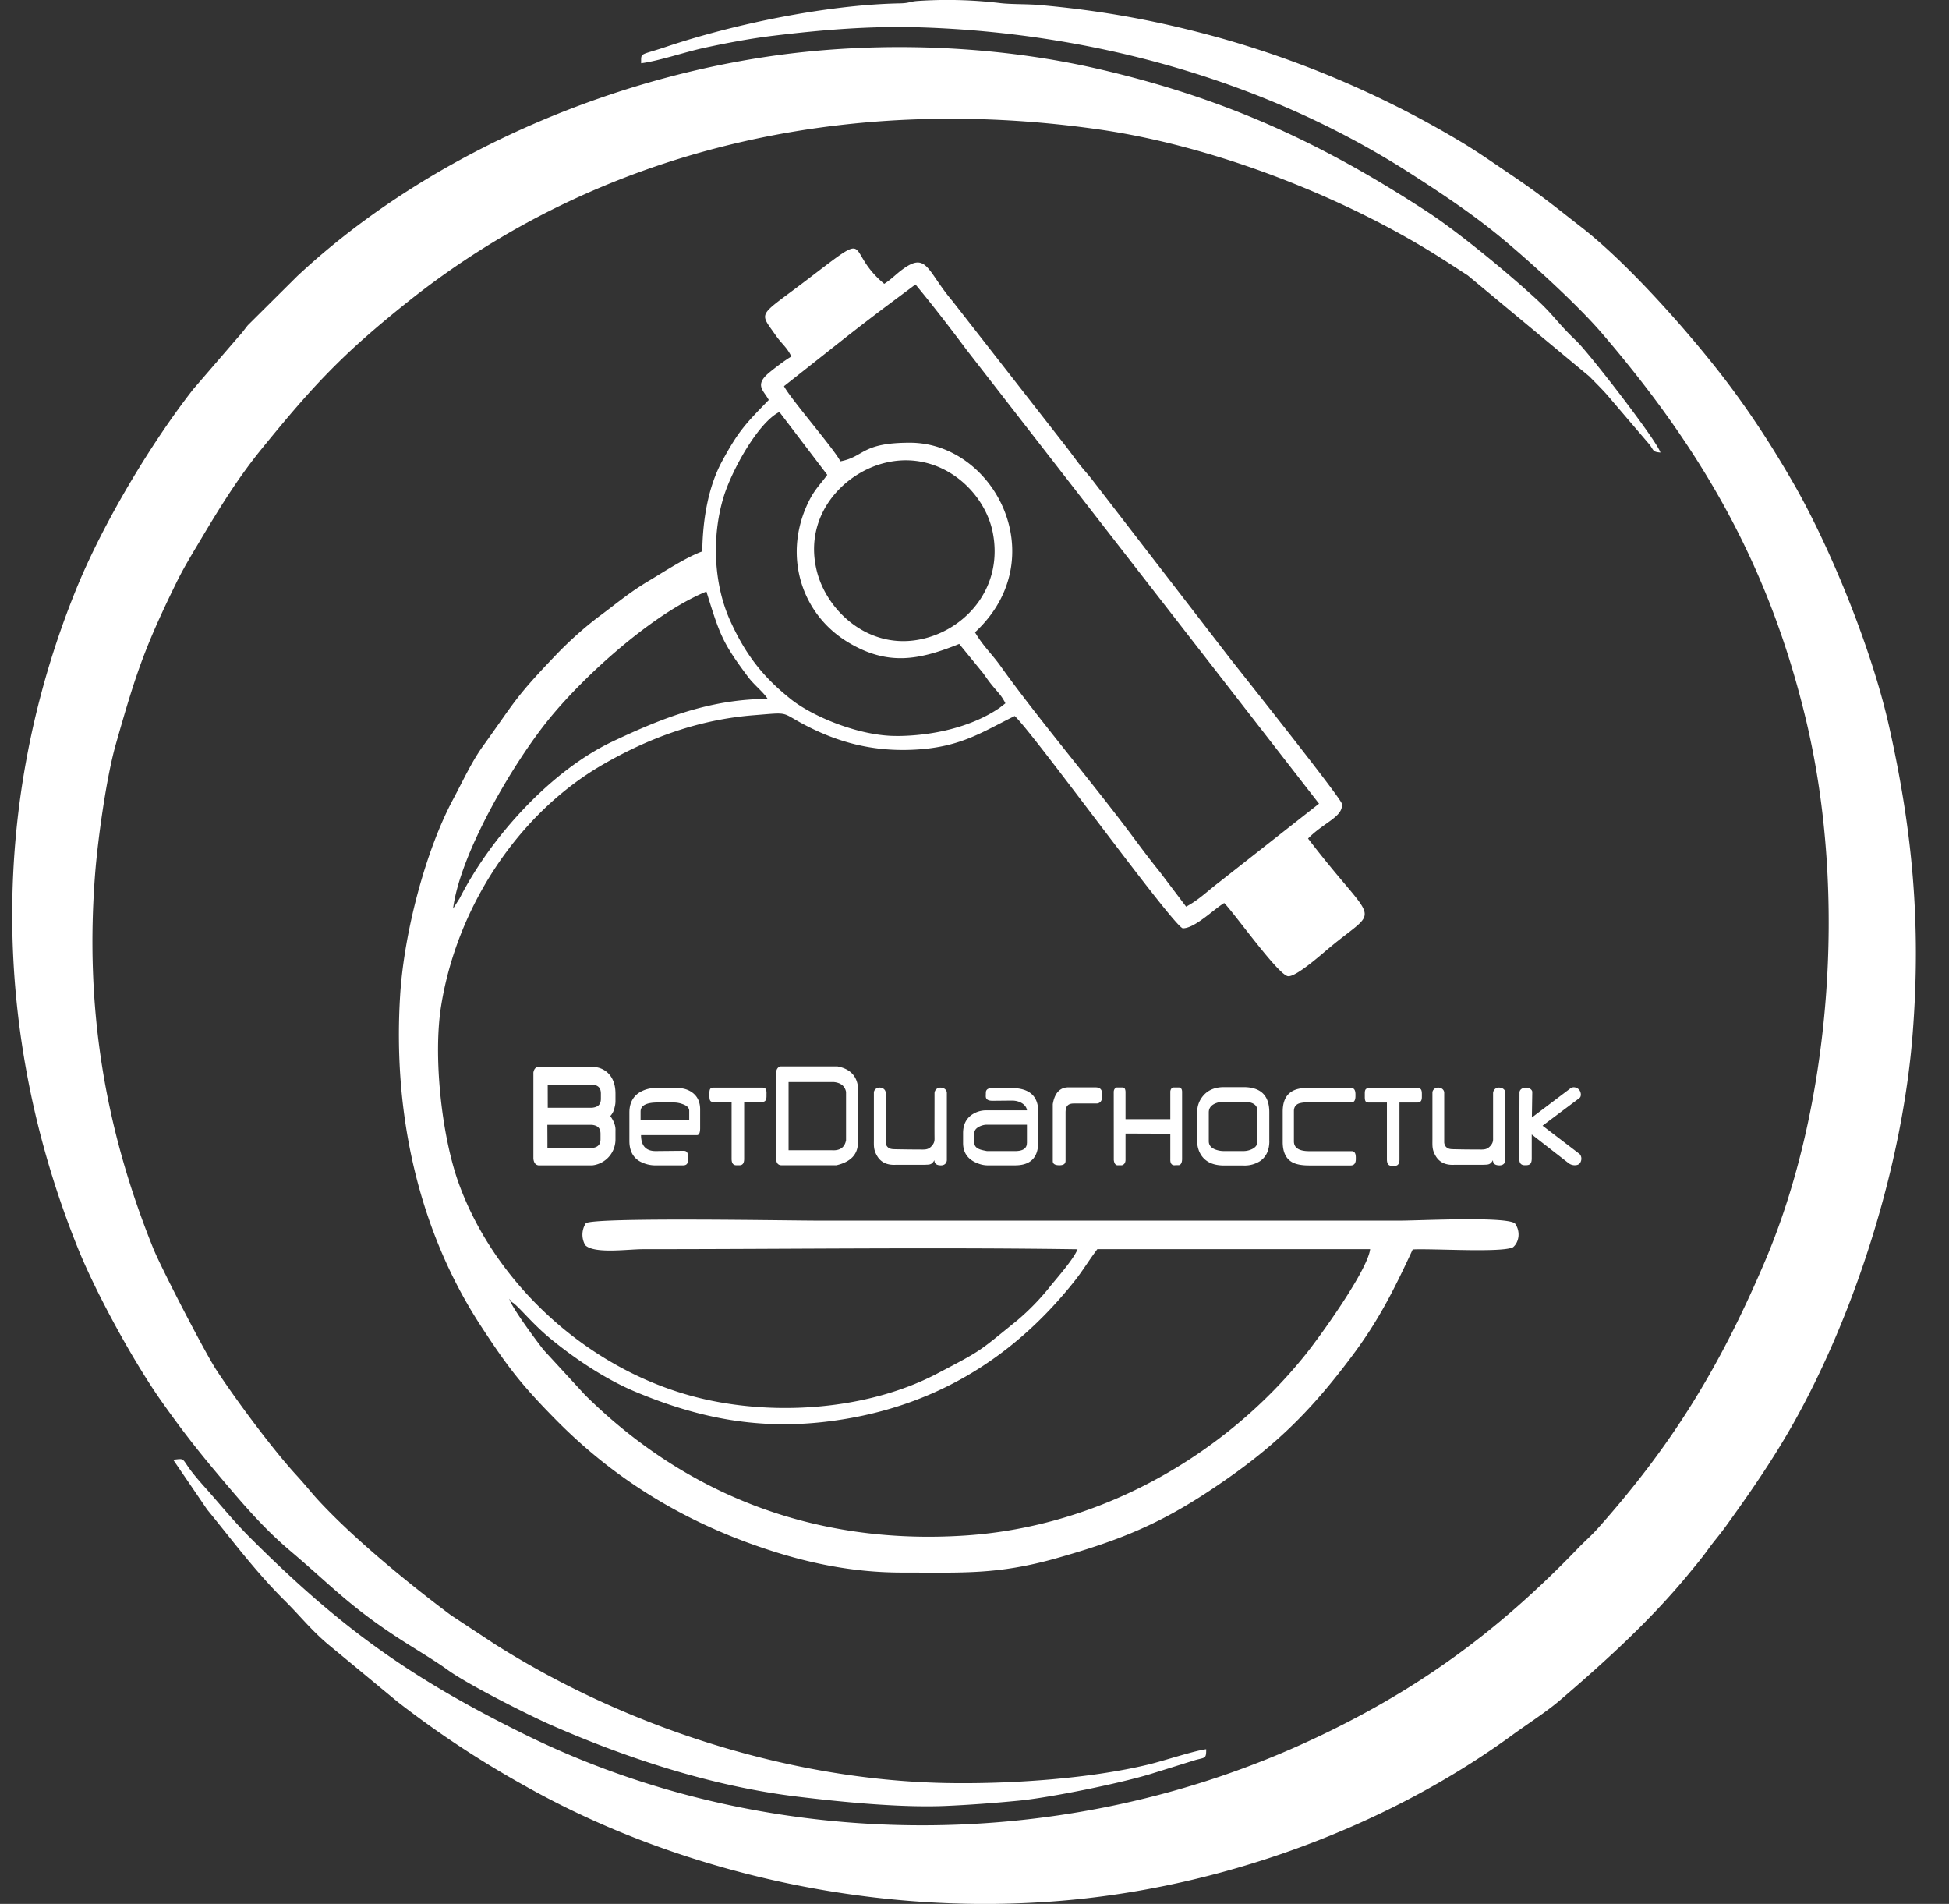 <svg width="43" height="42" fill="none" xmlns="http://www.w3.org/2000/svg"><rect width="100%" height="100%" fill="#333333" stroke="none"/><g clip-path="url(#clip0_3102_290)" fill-rule="evenodd" clip-rule="evenodd" fill="#fff"><path d="M33.524 24.1l-.005 1.46c0 .12.056.148.134.145.102.002.141-.031.141-.153v-.525l.803.625.015.01c.06.052.194.064.243 0 .04-.05.053-.144-.006-.205l-.816-.624.81-.607c.055-.04.037-.135-.001-.184-.05-.055-.13-.076-.19-.036l-.855.646.009-.566c-.002-.042-.057-.092-.136-.093-.1.002-.145.054-.146.108V24.1zm-1.796-.108c-.076 0-.125.059-.125.11v1.025c0 .154-.011.235.074.378.084.14.223.2.403.191h.63c.107-.007.166.012.228-.103 0 .083.054.115.145.115.097 0 .13-.067.13-.12v-1.48c.002-.06-.055-.116-.142-.116a.126.126 0 00-.13.127v.973c0 .05.008.106-.051.177-.075.092-.144.092-.253.09-.273 0-.45-.004-.542-.006-.04-.001-.08 0-.12-.01-.066-.02-.104-.066-.112-.138v-1.099c0-.063-.056-.114-.135-.114zm-.358.143v.062c0 .094-.034.125-.104.125h-.39v1.256c0 .093-.034.14-.102.14h-.072c-.068 0-.103-.047-.103-.14v-1.256h-.398c-.07 0-.09-.028-.09-.123v-.079c0-.093.027-.114.096-.114h1.073c.07 0 .09.035.09.128v.001zm-1.457 1.434c0 .094-.038.141-.114.141h-.918c-.17 0-.295-.026-.381-.076-.133-.08-.2-.228-.2-.44v-.674c0-.346.177-.519.53-.519h.982c.062 0 .093.047.093.141v.038c0 .093-.03.14-.093.14h-.967a.557.557 0 00-.186.022c-.074.028-.112.084-.112.169v.668c0 .144.114.216.34.216h.934c.062 0 .092.047.092.14v.035-.001zm-2.17-.394v-.665c0-.137-.104-.206-.315-.206h-.418a.487.487 0 00-.204.041c-.091.041-.137.106-.137.194v.637c0 .084.047.144.14.181a.54.54 0 00.203.036h.418c.067 0 .13-.014.188-.041.084-.038.126-.098.126-.176v-.001zm.262-.001c0 .2-.07.348-.206.441a.633.633 0 01-.365.096h-.426c-.274 0-.457-.101-.547-.303a.574.574 0 01-.048-.233v-.638c0-.141.045-.262.133-.365.108-.127.262-.19.46-.19h.428c.38 0 .57.184.57.552v.64zm-3.432.422l-.001-1.516c.005-.047.026-.078.062-.09h.137c.037 0 .058.032.061.095v.604h.988v-.614c.008-.048.028-.076.063-.085h.134c.04.006.061.036.063.09v1.488c0 .09-.036.139-.08.136a.999.999 0 00-.087.002c-.059.002-.096-.04-.093-.13v-.566l-.988-.004v.584c-.002.063-.03.102-.08.116h-.103c-.04-.006-.066-.043-.075-.11zm-1.2.11c-.092 0-.145-.027-.146-.09v-1.258c.041-.243.154-.367.338-.371h.599c.123 0 .158.062.156.186-.002.118-.055.175-.141.17h-.483c-.128 0-.181.05-.187.185v1.078c0 .07-.047.1-.135.1h-.001zm-.716-.491v-.404h-.89a.39.39 0 00-.154.038c-.077.037-.116.086-.116.146v.215c0 .072.045.12.134.15.032.01.079.021.144.033h.621c.174 0 .26-.06.26-.178zm.249-.02c0 .342-.17.513-.512.513h-.612a.58.58 0 01-.194-.038c-.226-.08-.34-.232-.34-.455v-.218c0-.177.062-.31.185-.4a.56.56 0 01.34-.103h.885c-.013-.116-.147-.215-.33-.215l-.429.004c-.062 0-.15-.009-.15-.102l.002-.078c0-.094.094-.101.155-.101h.406c.397 0 .595.175.595.524v.669h-.001zm-3.5-1.203c-.077 0-.126.059-.126.11v1.025c0 .154-.011.235.074.378.084.14.223.2.404.191h.629c.108-.007.167.012.228-.103 0 .083.054.115.145.115.096 0 .13-.067.13-.12v-1.48c0-.06-.056-.116-.142-.115a.126.126 0 00-.13.126c0 .51-.002.83 0 .973 0 .05.007.106-.052.177-.075.092-.143.092-.252.09a28.53 28.53 0 01-.542-.006c-.04-.001-.08 0-.12-.01-.067-.02-.104-.066-.112-.138v-1.099c0-.063-.056-.114-.136-.114h.002zm-2.008 1.383V23.87h.996c.155.015.246.087.272.216v1.069c-.03.157-.133.23-.307.22h-.961zm-.272-1.724c.004-.063.032-.105.086-.126h1.263c.27.051.42.199.453.441V25.2c.002.262-.155.431-.474.506h-1.222c-.07-.006-.106-.054-.106-.14V23.65zm-1.92 1.064v-.209c0-.065-.047-.114-.143-.148a.55.55 0 00-.193-.037h-.36c-.252 0-.377.067-.377.2v.195h1.073zm.241.17c0 .103-.023.156-.07.156h-1.234c0 .234.107.352.322.352l.62-.006c.061 0 .095.035.095.13l-.002.076c0 .094-.048.115-.108.115h-.579a.714.714 0 01-.389-.096c-.144-.09-.216-.238-.216-.443v-.627c0-.197.072-.343.214-.437a.678.678 0 01.382-.103h.464c.125 0 .233.032.323.096.118.084.178.21.178.376v.411zm1.464-.763v.061c0 .095-.035.126-.103.126h-.39v1.255c0 .095-.033.142-.102.142h-.072c-.068 0-.103-.047-.103-.142V24.31h-.398c-.069 0-.091-.03-.091-.124v-.078c0-.093.027-.115.096-.115h1.073c.07 0 .091.036.091.13zm-4.833 1.205c0-.342-.002-.513-.002-.513h.985c.091.012.188.043.188.198v.118c0 .16-.108.187-.198.197h-.974zm.007-.89l-.001-.512h.985c.091.013.188.042.188.198v.117c0 .161-.108.188-.197.198h-.975zm-.318-.768c.009-.072.04-.116.093-.132h1.239c.237.013.483.19.48.593v.144a.534.534 0 01-.02.158.389.389 0 01-.094.188c.082.115.12.222.114.321v.185a.575.575 0 01-.509.582h-1.19c-.066-.01-.102-.058-.112-.147v-1.892z"/><path d="M18.749 7.373c.25-.197.499-.386.739-.568l.71-.53c.366.441.76.951 1.123 1.437l7.78 10.017-2.194 1.725c-.295.226-.455.395-.738.547l-.582-.77c-.18-.22-.404-.517-.586-.763-.898-1.206-2.118-2.64-2.926-3.774-.197-.276-.374-.426-.564-.745 1.75-1.623.438-4.183-1.437-4.183-1.074 0-.998.31-1.534.411-.109-.24-1.105-1.387-1.243-1.658l1.452-1.147zm1.02 8.862c-.81 0-1.832-.424-2.314-.806-.582-.463-.996-.949-1.36-1.77-.345-.786-.396-1.809-.135-2.681.183-.61.775-1.664 1.236-1.89l1.056 1.387c-.178.245-.3.335-.456.687-.505 1.138-.105 2.396.92 3.01.875.523 1.56.39 2.447.033l.531.65c.11.155.13.187.244.322.106.125.169.187.244.338l-.131.102c-.64.437-1.517.619-2.283.619l.001-.001zm-.212-6.032c1.18-.268 2.16.615 2.345 1.539.236 1.184-.552 2.109-1.517 2.345-1.194.293-2.157-.608-2.37-1.515-.287-1.208.6-2.154 1.542-2.369zm-9.561 9.841c.156-1.22 1.33-3.221 2.129-4.197.788-.963 2.28-2.312 3.46-2.798.294.948.348 1.122.924 1.89.138.182.327.321.428.479-1.285.004-2.355.434-3.427.942-1.344.638-2.67 2.085-3.371 3.461l-.143.223zm1.242 8.608c.073.107.046.05.135.132.172.155.415.453.777.751.525.432 1.21.894 1.877 1.171 1.283.535 2.594.842 4.171.66 2.33-.269 4.124-1.37 5.492-3.084.205-.256.315-.454.52-.725h6.019c-.06.475-1.114 1.937-1.434 2.335-1.74 2.165-4.464 3.784-7.508 3.982-3.342.218-6.177-.924-8.378-3.099l-.917-.997c-.149-.189-.706-.937-.755-1.126h.001zm2.907-27.257c.002-.245-.042-.163.55-.362C16.2.527 18.262.103 19.858.074c.205-.004.21-.04.39-.053a9.812 9.812 0 011.8.045c.243.032.61.02.88.044 1.392.122 2.642.353 3.985.726a21.868 21.868 0 015.245 2.248c.444.263.722.464 1.132.74.706.475.965.695 1.599 1.188 1.047.813 2.422 2.377 3.188 3.384.542.713 1.01 1.431 1.486 2.256.802 1.392 1.727 3.64 2.114 5.368.505 2.25.716 4.314.521 6.791-.224 2.868-1.253 6.14-2.636 8.597-.465.823-.97 1.547-1.483 2.258-.136.19-.27.34-.397.517-.143.2-.277.356-.423.535-.843 1.025-1.828 1.92-2.833 2.782-.317.272-.718.524-1.082.79-2.691 1.958-6.14 3.246-9.515 3.602-4.437.466-8.881-.597-12.248-2.496a21.798 21.798 0 01-2.807-1.852l-1.549-1.281c-.38-.326-.594-.605-.93-.94-.662-.657-1.148-1.317-1.723-2.02l-.75-1.1c.292-.036.162-.036.467.338.164.2.245.28.405.466.276.318.533.624.825.915 1.968 1.967 3.516 3.09 6.094 4.357 5.2 2.554 11.625 2.671 17.087.209 2.522-1.138 4.346-2.496 6.116-4.334.147-.153.297-.281.434-.435 1.591-1.787 2.66-3.478 3.686-5.886 1.449-3.396 1.833-8.087.91-11.948-.823-3.442-2.324-5.994-4.508-8.539-.537-.625-1.569-1.564-2.212-2.098-.622-.514-1.292-.964-2.04-1.443C27.965 1.81 24.2.733 20.335.604c-1.148-.038-2.233.058-3.306.188-.486.06-1.006.158-1.486.262-.427.092-1.007.292-1.4.342zm12.467 37.193c0 .21-.017.179-.235.237l-.994.31c-.676.206-2.21.52-2.91.588-.514.05-1.094.094-1.617.116-1.002.042-2.292-.088-3.27-.206-1.875-.228-3.744-.84-5.436-1.583-.514-.226-1.845-.9-2.273-1.212-.29-.21-.742-.478-1.058-.683-1.106-.715-1.533-1.197-2.412-1.94-.492-.417-.875-.839-1.309-1.348-.614-.72-.98-1.17-1.532-1.95-.624-.883-1.448-2.394-1.845-3.376-1.928-4.776-1.928-9.892-.042-14.538.591-1.454 1.649-3.222 2.585-4.418l1.008-1.169c.064-.066.13-.159.195-.24l1.092-1.085c2.958-2.764 7.2-4.534 11.212-4.947 2.16-.223 4.444-.088 6.452.375 2.85.657 4.988 1.663 7.288 3.167.67.439 1.783 1.355 2.413 1.94.363.338.457.518.85.89.276.26 1.769 2.187 1.86 2.467-.173-.015-.143-.043-.238-.172l-.943-1.104c-.118-.134-.266-.278-.384-.4l-2.687-2.232c-.352-.227-.605-.397-.986-.625-2.043-1.219-4.732-2.25-7.162-2.596-5.625-.802-11.031.45-15.233 3.801-1.44 1.148-2.09 1.847-3.233 3.253-.502.617-.904 1.263-1.313 1.95-.203.343-.388.636-.58 1.029-.702 1.434-.892 2.027-1.324 3.547-.201.71-.387 2.034-.45 2.813-.236 2.98.211 5.642 1.28 8.292.176.435 1.148 2.313 1.398 2.691.438.666 1.234 1.737 1.747 2.298.356.389.324.401.765.847.737.744 1.775 1.597 2.66 2.258l.972.64c2.817 1.786 6.418 2.99 9.935 3.06 1.387.027 3.164-.089 4.485-.409.33-.08 1.007-.304 1.267-.336h.002zm-3.44-10.214c.165-.202.511-.593.602-.815-3.099-.046-6.44-.002-9.587-.002-.336 0-1.072.108-1.274-.087a.462.462 0 01.013-.487c.222-.134 4.474-.056 5.1-.056H30.89c.442 0 2.287-.096 2.53.057.134.178.095.418-.037.529-.233.128-1.793.026-2.215.05-.423.912-.76 1.579-1.342 2.355-.948 1.268-1.755 2.041-3.053 2.91-1.162.779-2.032 1.142-3.468 1.548-1.298.366-2.062.315-3.404.315-1.144 0-2.17-.233-3.122-.56-1.743-.595-3.242-1.521-4.509-2.805-.775-.785-1.07-1.174-1.646-2.053-1.403-2.14-1.96-4.728-1.795-7.331.089-1.382.559-3.17 1.166-4.306.209-.39.411-.831.657-1.172.733-1.018.699-1.06 1.626-2.028.276-.288.63-.608.97-.86.372-.277.647-.513 1.066-.762.315-.187.82-.52 1.18-.65.01-.726.138-1.44.44-1.995.365-.67.512-.815 1.027-1.346-.109-.206-.319-.322-.006-.59.097-.083.379-.3.505-.368-.105-.215-.208-.27-.35-.474-.373-.534-.391-.39.696-1.22 1.518-1.156.791-.668 1.702.09.149-.091.266-.22.416-.327.527-.383.536.054 1.084.7l2.48 3.176c.112.144.193.255.3.398.12.157.213.25.314.382l3.05 3.954c.127.163 2.435 3.06 2.452 3.185.04.288-.396.41-.745.769 1.537 2.008 1.621 1.446.447 2.43-.152.127-.717.63-.89.607-.215-.028-1.162-1.362-1.406-1.614-.215.122-.65.563-.916.557-.223-.064-3.276-4.282-3.707-4.683-.722.355-1.19.686-2.189.741-.93.053-1.694-.159-2.409-.527-.593-.306-.33-.297-1.16-.231-1.228.097-2.327.507-3.343 1.096-1.861 1.08-3.21 3.147-3.555 5.325-.175 1.102.01 2.842.384 3.888.826 2.305 3.01 4.278 5.552 4.806 1.702.354 3.61.14 4.998-.586 1.03-.538.913-.481 1.78-1.181a5.38 5.38 0 00.728-.752h-.001z"/></g><defs><clipPath id="clip0_3102_290"><path fill="#fff" transform="translate(.27)" d="M0 0h42v42H0z"/></clipPath></defs></svg>